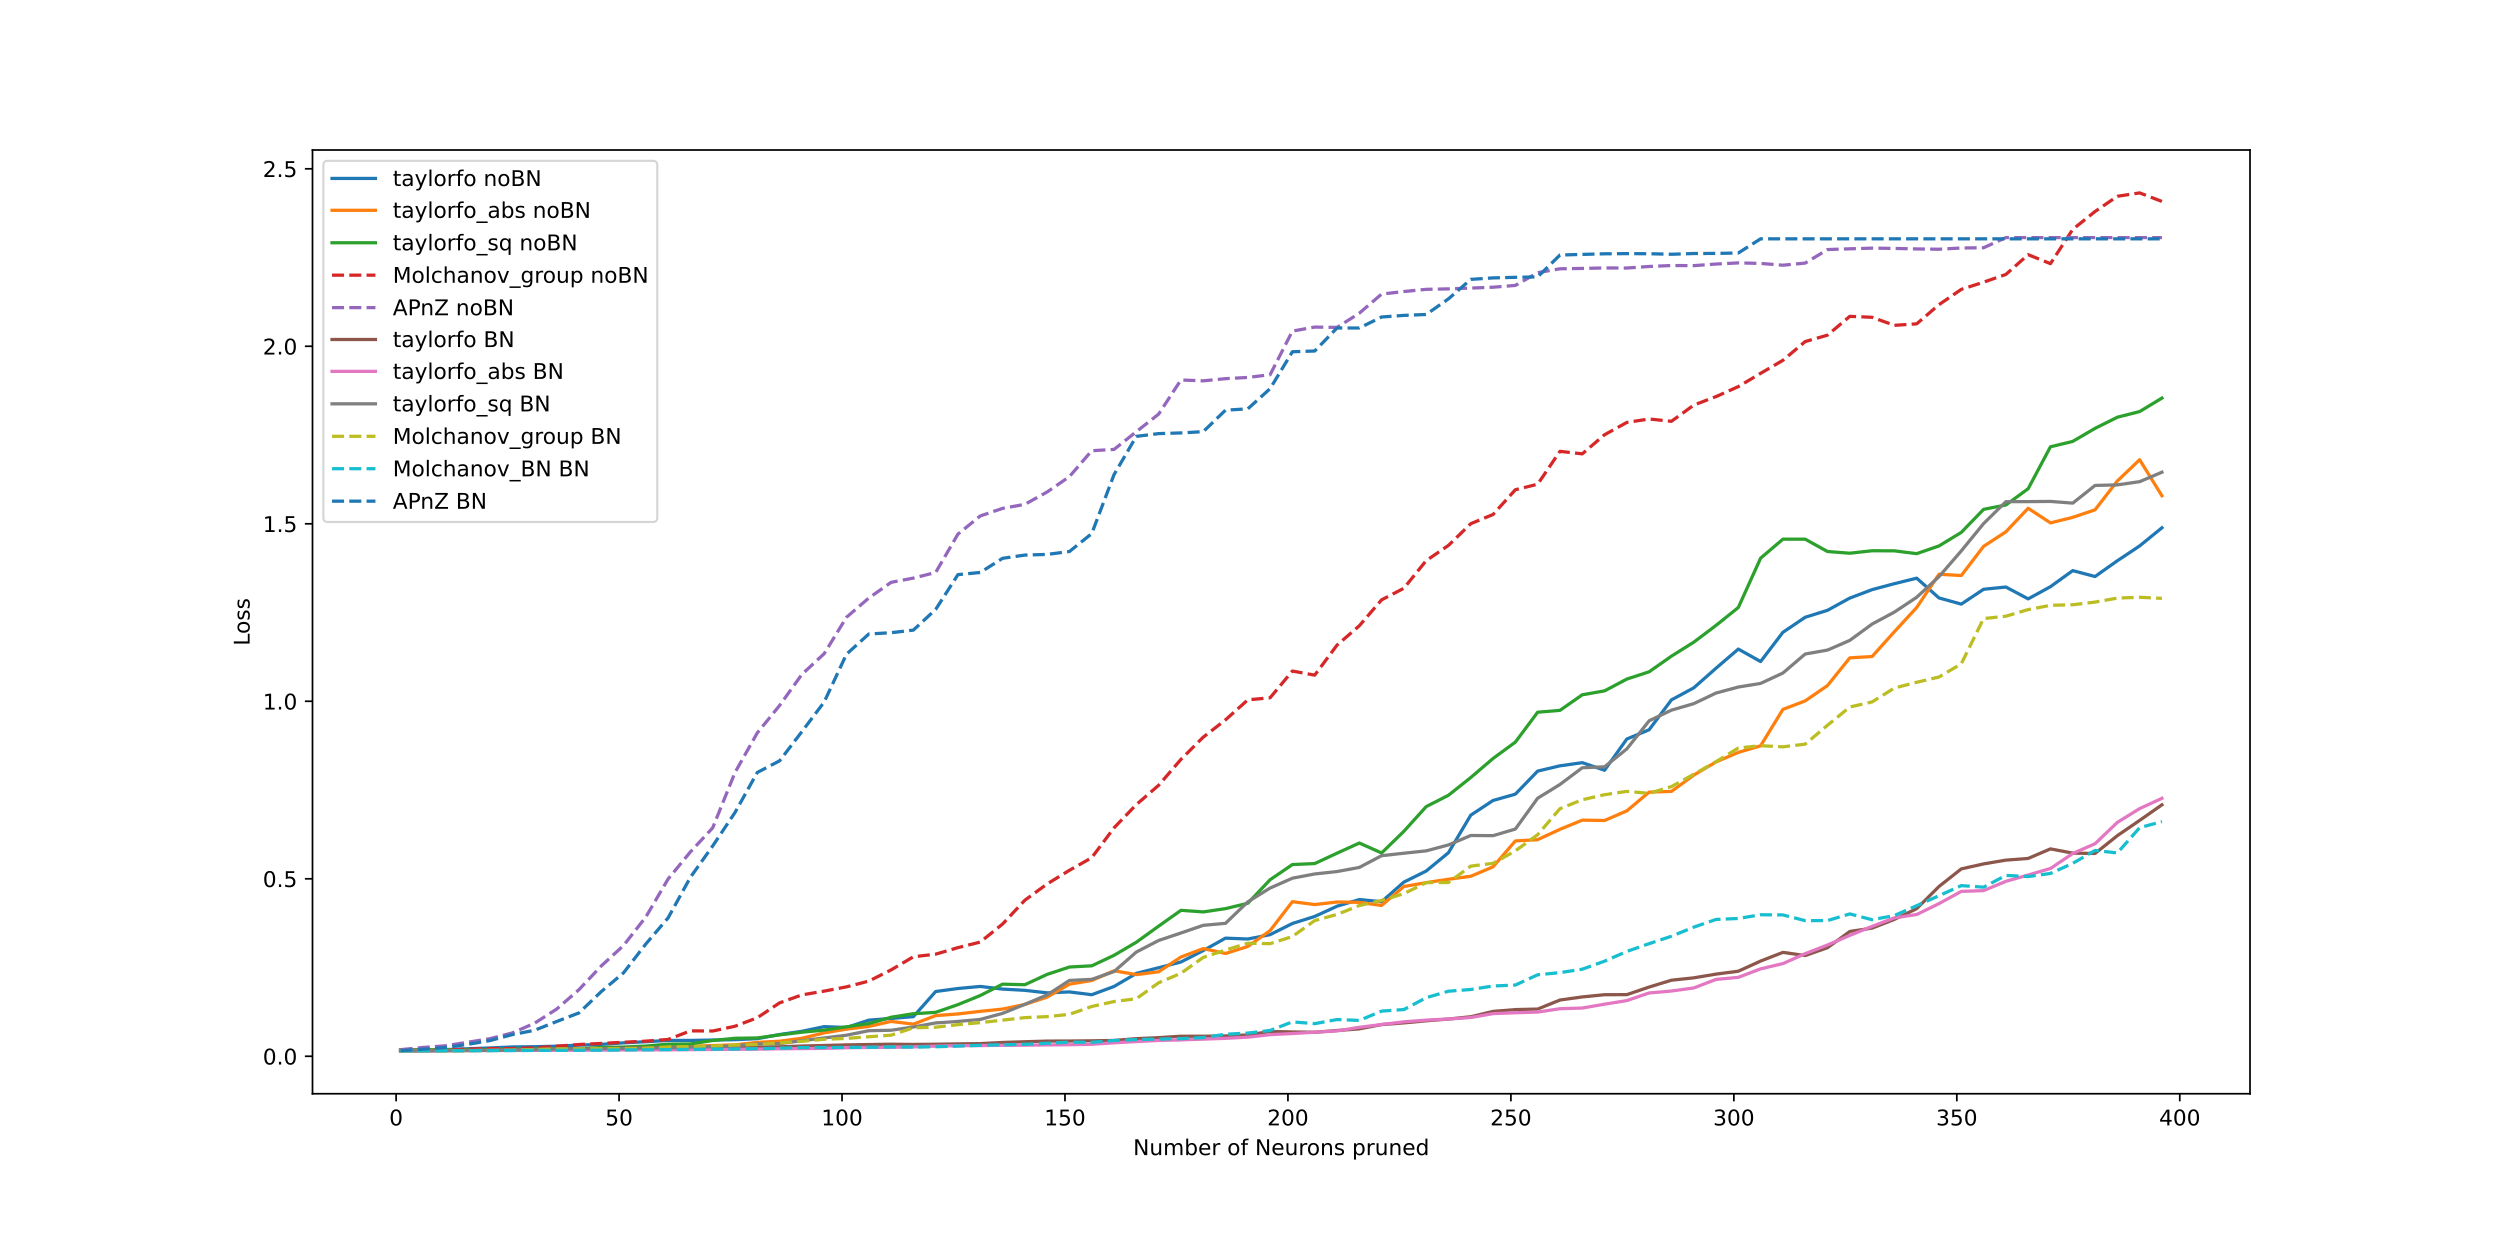 <?xml version="1.0" encoding="utf-8" standalone="no"?>
<!DOCTYPE svg PUBLIC "-//W3C//DTD SVG 1.1//EN"
  "http://www.w3.org/Graphics/SVG/1.1/DTD/svg11.dtd">
<!-- Created with matplotlib (https://matplotlib.org/) -->
<svg height="576pt" version="1.1" viewBox="0 0 1152 576" width="1152pt" xmlns="http://www.w3.org/2000/svg" xmlns:xlink="http://www.w3.org/1999/xlink">
 <defs>
  <style type="text/css">
*{stroke-linecap:butt;stroke-linejoin:round;}
  </style>
 </defs>
 <g id="figure_1">
  <g id="patch_1">
   <path d="M 0 576 
L 1152 576 
L 1152 0 
L 0 0 
z
" style="fill:#ffffff;"/>
  </g>
  <g id="axes_1">
   <g id="patch_2">
    <path d="M 144 504 
L 1036.8 504 
L 1036.8 69.12 
L 144 69.12 
z
" style="fill:#ffffff;"/>
   </g>
   <g id="matplotlib.axis_1">
    <g id="xtick_1">
     <g id="line2d_1">
      <defs>
       <path d="M 0 0 
L 0 3.5 
" id="maf8672099a" style="stroke:#000000;stroke-width:0.8;"/>
      </defs>
      <g>
       <use style="stroke:#000000;stroke-width:0.8;" x="182.527" xlink:href="#maf8672099a" y="504"/>
      </g>
     </g>
     <g id="text_1">
      <!-- 0 -->
      <defs>
       <path d="M 31.781 66.406 
Q 24.172 66.406 20.328 58.906 
Q 16.5 51.422 16.5 36.375 
Q 16.5 21.391 20.328 13.891 
Q 24.172 6.391 31.781 6.391 
Q 39.453 6.391 43.281 13.891 
Q 47.125 21.391 47.125 36.375 
Q 47.125 51.422 43.281 58.906 
Q 39.453 66.406 31.781 66.406 
z
M 31.781 74.219 
Q 44.047 74.219 50.516 64.516 
Q 56.984 54.828 56.984 36.375 
Q 56.984 17.969 50.516 8.266 
Q 44.047 -1.422 31.781 -1.422 
Q 19.531 -1.422 13.062 8.266 
Q 6.594 17.969 6.594 36.375 
Q 6.594 54.828 13.062 64.516 
Q 19.531 74.219 31.781 74.219 
z
" id="DejaVuSans-48"/>
      </defs>
      <g transform="translate(179.346 518.598)scale(0.1 -0.1)">
       <use xlink:href="#DejaVuSans-48"/>
      </g>
     </g>
    </g>
    <g id="xtick_2">
     <g id="line2d_2">
      <g>
       <use style="stroke:#000000;stroke-width:0.8;" x="285.266" xlink:href="#maf8672099a" y="504"/>
      </g>
     </g>
     <g id="text_2">
      <!-- 50 -->
      <defs>
       <path d="M 10.797 72.906 
L 49.516 72.906 
L 49.516 64.594 
L 19.828 64.594 
L 19.828 46.734 
Q 21.969 47.469 24.109 47.828 
Q 26.266 48.188 28.422 48.188 
Q 40.625 48.188 47.75 41.5 
Q 54.891 34.812 54.891 23.391 
Q 54.891 11.625 47.562 5.094 
Q 40.234 -1.422 26.906 -1.422 
Q 22.312 -1.422 17.547 -0.641 
Q 12.797 0.141 7.719 1.703 
L 7.719 11.625 
Q 12.109 9.234 16.797 8.062 
Q 21.484 6.891 26.703 6.891 
Q 35.156 6.891 40.078 11.328 
Q 45.016 15.766 45.016 23.391 
Q 45.016 31 40.078 35.438 
Q 35.156 39.891 26.703 39.891 
Q 22.75 39.891 18.812 39.016 
Q 14.891 38.141 10.797 36.281 
z
" id="DejaVuSans-53"/>
      </defs>
      <g transform="translate(278.903 518.598)scale(0.1 -0.1)">
       <use xlink:href="#DejaVuSans-53"/>
       <use x="63.623" xlink:href="#DejaVuSans-48"/>
      </g>
     </g>
    </g>
    <g id="xtick_3">
     <g id="line2d_3">
      <g>
       <use style="stroke:#000000;stroke-width:0.8;" x="388.005" xlink:href="#maf8672099a" y="504"/>
      </g>
     </g>
     <g id="text_3">
      <!-- 100 -->
      <defs>
       <path d="M 12.406 8.297 
L 28.516 8.297 
L 28.516 63.922 
L 10.984 60.406 
L 10.984 69.391 
L 28.422 72.906 
L 38.281 72.906 
L 38.281 8.297 
L 54.391 8.297 
L 54.391 0 
L 12.406 0 
z
" id="DejaVuSans-49"/>
      </defs>
      <g transform="translate(378.461 518.598)scale(0.1 -0.1)">
       <use xlink:href="#DejaVuSans-49"/>
       <use x="63.623" xlink:href="#DejaVuSans-48"/>
       <use x="127.246" xlink:href="#DejaVuSans-48"/>
      </g>
     </g>
    </g>
    <g id="xtick_4">
     <g id="line2d_4">
      <g>
       <use style="stroke:#000000;stroke-width:0.8;" x="490.743" xlink:href="#maf8672099a" y="504"/>
      </g>
     </g>
     <g id="text_4">
      <!-- 150 -->
      <g transform="translate(481.2 518.598)scale(0.1 -0.1)">
       <use xlink:href="#DejaVuSans-49"/>
       <use x="63.623" xlink:href="#DejaVuSans-53"/>
       <use x="127.246" xlink:href="#DejaVuSans-48"/>
      </g>
     </g>
    </g>
    <g id="xtick_5">
     <g id="line2d_5">
      <g>
       <use style="stroke:#000000;stroke-width:0.8;" x="593.482" xlink:href="#maf8672099a" y="504"/>
      </g>
     </g>
     <g id="text_5">
      <!-- 200 -->
      <defs>
       <path d="M 19.188 8.297 
L 53.609 8.297 
L 53.609 0 
L 7.328 0 
L 7.328 8.297 
Q 12.938 14.109 22.625 23.891 
Q 32.328 33.688 34.812 36.531 
Q 39.547 41.844 41.422 45.531 
Q 43.312 49.219 43.312 52.781 
Q 43.312 58.594 39.234 62.25 
Q 35.156 65.922 28.609 65.922 
Q 23.969 65.922 18.812 64.312 
Q 13.672 62.703 7.812 59.422 
L 7.812 69.391 
Q 13.766 71.781 18.938 73 
Q 24.125 74.219 28.422 74.219 
Q 39.75 74.219 46.484 68.547 
Q 53.219 62.891 53.219 53.422 
Q 53.219 48.922 51.531 44.891 
Q 49.859 40.875 45.406 35.406 
Q 44.188 33.984 37.641 27.219 
Q 31.109 20.453 19.188 8.297 
z
" id="DejaVuSans-50"/>
      </defs>
      <g transform="translate(583.938 518.598)scale(0.1 -0.1)">
       <use xlink:href="#DejaVuSans-50"/>
       <use x="63.623" xlink:href="#DejaVuSans-48"/>
       <use x="127.246" xlink:href="#DejaVuSans-48"/>
      </g>
     </g>
    </g>
    <g id="xtick_6">
     <g id="line2d_6">
      <g>
       <use style="stroke:#000000;stroke-width:0.8;" x="696.221" xlink:href="#maf8672099a" y="504"/>
      </g>
     </g>
     <g id="text_6">
      <!-- 250 -->
      <g transform="translate(686.677 518.598)scale(0.1 -0.1)">
       <use xlink:href="#DejaVuSans-50"/>
       <use x="63.623" xlink:href="#DejaVuSans-53"/>
       <use x="127.246" xlink:href="#DejaVuSans-48"/>
      </g>
     </g>
    </g>
    <g id="xtick_7">
     <g id="line2d_7">
      <g>
       <use style="stroke:#000000;stroke-width:0.8;" x="798.96" xlink:href="#maf8672099a" y="504"/>
      </g>
     </g>
     <g id="text_7">
      <!-- 300 -->
      <defs>
       <path d="M 40.578 39.312 
Q 47.656 37.797 51.625 33 
Q 55.609 28.219 55.609 21.188 
Q 55.609 10.406 48.188 4.484 
Q 40.766 -1.422 27.094 -1.422 
Q 22.516 -1.422 17.656 -0.516 
Q 12.797 0.391 7.625 2.203 
L 7.625 11.719 
Q 11.719 9.328 16.594 8.109 
Q 21.484 6.891 26.812 6.891 
Q 36.078 6.891 40.938 10.547 
Q 45.797 14.203 45.797 21.188 
Q 45.797 27.641 41.281 31.266 
Q 36.766 34.906 28.719 34.906 
L 20.219 34.906 
L 20.219 43.016 
L 29.109 43.016 
Q 36.375 43.016 40.234 45.922 
Q 44.094 48.828 44.094 54.297 
Q 44.094 59.906 40.109 62.906 
Q 36.141 65.922 28.719 65.922 
Q 24.656 65.922 20.016 65.031 
Q 15.375 64.156 9.812 62.312 
L 9.812 71.094 
Q 15.438 72.656 20.344 73.438 
Q 25.25 74.219 29.594 74.219 
Q 40.828 74.219 47.359 69.109 
Q 53.906 64.016 53.906 55.328 
Q 53.906 49.266 50.438 45.094 
Q 46.969 40.922 40.578 39.312 
z
" id="DejaVuSans-51"/>
      </defs>
      <g transform="translate(789.416 518.598)scale(0.1 -0.1)">
       <use xlink:href="#DejaVuSans-51"/>
       <use x="63.623" xlink:href="#DejaVuSans-48"/>
       <use x="127.246" xlink:href="#DejaVuSans-48"/>
      </g>
     </g>
    </g>
    <g id="xtick_8">
     <g id="line2d_8">
      <g>
       <use style="stroke:#000000;stroke-width:0.8;" x="901.699" xlink:href="#maf8672099a" y="504"/>
      </g>
     </g>
     <g id="text_8">
      <!-- 350 -->
      <g transform="translate(892.155 518.598)scale(0.1 -0.1)">
       <use xlink:href="#DejaVuSans-51"/>
       <use x="63.623" xlink:href="#DejaVuSans-53"/>
       <use x="127.246" xlink:href="#DejaVuSans-48"/>
      </g>
     </g>
    </g>
    <g id="xtick_9">
     <g id="line2d_9">
      <g>
       <use style="stroke:#000000;stroke-width:0.8;" x="1004.437" xlink:href="#maf8672099a" y="504"/>
      </g>
     </g>
     <g id="text_9">
      <!-- 400 -->
      <defs>
       <path d="M 37.797 64.312 
L 12.891 25.391 
L 37.797 25.391 
z
M 35.203 72.906 
L 47.609 72.906 
L 47.609 25.391 
L 58.016 25.391 
L 58.016 17.188 
L 47.609 17.188 
L 47.609 0 
L 37.797 0 
L 37.797 17.188 
L 4.891 17.188 
L 4.891 26.703 
z
" id="DejaVuSans-52"/>
      </defs>
      <g transform="translate(994.894 518.598)scale(0.1 -0.1)">
       <use xlink:href="#DejaVuSans-52"/>
       <use x="63.623" xlink:href="#DejaVuSans-48"/>
       <use x="127.246" xlink:href="#DejaVuSans-48"/>
      </g>
     </g>
    </g>
    <g id="text_10">
     <!-- Number of Neurons pruned -->
     <defs>
      <path d="M 9.812 72.906 
L 23.094 72.906 
L 55.422 11.922 
L 55.422 72.906 
L 64.984 72.906 
L 64.984 0 
L 51.703 0 
L 19.391 60.984 
L 19.391 0 
L 9.812 0 
z
" id="DejaVuSans-78"/>
      <path d="M 8.5 21.578 
L 8.5 54.688 
L 17.484 54.688 
L 17.484 21.922 
Q 17.484 14.156 20.5 10.266 
Q 23.531 6.391 29.594 6.391 
Q 36.859 6.391 41.078 11.031 
Q 45.312 15.672 45.312 23.688 
L 45.312 54.688 
L 54.297 54.688 
L 54.297 0 
L 45.312 0 
L 45.312 8.406 
Q 42.047 3.422 37.719 1 
Q 33.406 -1.422 27.688 -1.422 
Q 18.266 -1.422 13.375 4.438 
Q 8.5 10.297 8.5 21.578 
z
M 31.109 56 
z
" id="DejaVuSans-117"/>
      <path d="M 52 44.188 
Q 55.375 50.25 60.062 53.125 
Q 64.75 56 71.094 56 
Q 79.641 56 84.281 50.016 
Q 88.922 44.047 88.922 33.016 
L 88.922 0 
L 79.891 0 
L 79.891 32.719 
Q 79.891 40.578 77.094 44.375 
Q 74.312 48.188 68.609 48.188 
Q 61.625 48.188 57.562 43.547 
Q 53.516 38.922 53.516 30.906 
L 53.516 0 
L 44.484 0 
L 44.484 32.719 
Q 44.484 40.625 41.703 44.406 
Q 38.922 48.188 33.109 48.188 
Q 26.219 48.188 22.156 43.531 
Q 18.109 38.875 18.109 30.906 
L 18.109 0 
L 9.078 0 
L 9.078 54.688 
L 18.109 54.688 
L 18.109 46.188 
Q 21.188 51.219 25.484 53.609 
Q 29.781 56 35.688 56 
Q 41.656 56 45.828 52.969 
Q 50 49.953 52 44.188 
z
" id="DejaVuSans-109"/>
      <path d="M 48.688 27.297 
Q 48.688 37.203 44.609 42.844 
Q 40.531 48.484 33.406 48.484 
Q 26.266 48.484 22.188 42.844 
Q 18.109 37.203 18.109 27.297 
Q 18.109 17.391 22.188 11.75 
Q 26.266 6.109 33.406 6.109 
Q 40.531 6.109 44.609 11.75 
Q 48.688 17.391 48.688 27.297 
z
M 18.109 46.391 
Q 20.953 51.266 25.266 53.625 
Q 29.594 56 35.594 56 
Q 45.562 56 51.781 48.094 
Q 58.016 40.188 58.016 27.297 
Q 58.016 14.406 51.781 6.484 
Q 45.562 -1.422 35.594 -1.422 
Q 29.594 -1.422 25.266 0.953 
Q 20.953 3.328 18.109 8.203 
L 18.109 0 
L 9.078 0 
L 9.078 75.984 
L 18.109 75.984 
z
" id="DejaVuSans-98"/>
      <path d="M 56.203 29.594 
L 56.203 25.203 
L 14.891 25.203 
Q 15.484 15.922 20.484 11.062 
Q 25.484 6.203 34.422 6.203 
Q 39.594 6.203 44.453 7.469 
Q 49.312 8.734 54.109 11.281 
L 54.109 2.781 
Q 49.266 0.734 44.188 -0.344 
Q 39.109 -1.422 33.891 -1.422 
Q 20.797 -1.422 13.156 6.188 
Q 5.516 13.812 5.516 26.812 
Q 5.516 40.234 12.766 48.109 
Q 20.016 56 32.328 56 
Q 43.359 56 49.781 48.891 
Q 56.203 41.797 56.203 29.594 
z
M 47.219 32.234 
Q 47.125 39.594 43.094 43.984 
Q 39.062 48.391 32.422 48.391 
Q 24.906 48.391 20.391 44.141 
Q 15.875 39.891 15.188 32.172 
z
" id="DejaVuSans-101"/>
      <path d="M 41.109 46.297 
Q 39.594 47.172 37.812 47.578 
Q 36.031 48 33.891 48 
Q 26.266 48 22.188 43.047 
Q 18.109 38.094 18.109 28.812 
L 18.109 0 
L 9.078 0 
L 9.078 54.688 
L 18.109 54.688 
L 18.109 46.188 
Q 20.953 51.172 25.484 53.578 
Q 30.031 56 36.531 56 
Q 37.453 56 38.578 55.875 
Q 39.703 55.766 41.062 55.516 
z
" id="DejaVuSans-114"/>
      <path id="DejaVuSans-32"/>
      <path d="M 30.609 48.391 
Q 23.391 48.391 19.188 42.75 
Q 14.984 37.109 14.984 27.297 
Q 14.984 17.484 19.156 11.844 
Q 23.344 6.203 30.609 6.203 
Q 37.797 6.203 41.984 11.859 
Q 46.188 17.531 46.188 27.297 
Q 46.188 37.016 41.984 42.703 
Q 37.797 48.391 30.609 48.391 
z
M 30.609 56 
Q 42.328 56 49.016 48.375 
Q 55.719 40.766 55.719 27.297 
Q 55.719 13.875 49.016 6.219 
Q 42.328 -1.422 30.609 -1.422 
Q 18.844 -1.422 12.172 6.219 
Q 5.516 13.875 5.516 27.297 
Q 5.516 40.766 12.172 48.375 
Q 18.844 56 30.609 56 
z
" id="DejaVuSans-111"/>
      <path d="M 37.109 75.984 
L 37.109 68.5 
L 28.516 68.5 
Q 23.688 68.5 21.797 66.547 
Q 19.922 64.594 19.922 59.516 
L 19.922 54.688 
L 34.719 54.688 
L 34.719 47.703 
L 19.922 47.703 
L 19.922 0 
L 10.891 0 
L 10.891 47.703 
L 2.297 47.703 
L 2.297 54.688 
L 10.891 54.688 
L 10.891 58.5 
Q 10.891 67.625 15.141 71.797 
Q 19.391 75.984 28.609 75.984 
z
" id="DejaVuSans-102"/>
      <path d="M 54.891 33.016 
L 54.891 0 
L 45.906 0 
L 45.906 32.719 
Q 45.906 40.484 42.875 44.328 
Q 39.844 48.188 33.797 48.188 
Q 26.516 48.188 22.312 43.547 
Q 18.109 38.922 18.109 30.906 
L 18.109 0 
L 9.078 0 
L 9.078 54.688 
L 18.109 54.688 
L 18.109 46.188 
Q 21.344 51.125 25.703 53.562 
Q 30.078 56 35.797 56 
Q 45.219 56 50.047 50.172 
Q 54.891 44.344 54.891 33.016 
z
" id="DejaVuSans-110"/>
      <path d="M 44.281 53.078 
L 44.281 44.578 
Q 40.484 46.531 36.375 47.5 
Q 32.281 48.484 27.875 48.484 
Q 21.188 48.484 17.844 46.438 
Q 14.5 44.391 14.5 40.281 
Q 14.5 37.156 16.891 35.375 
Q 19.281 33.594 26.516 31.984 
L 29.594 31.297 
Q 39.156 29.25 43.188 25.516 
Q 47.219 21.781 47.219 15.094 
Q 47.219 7.469 41.188 3.016 
Q 35.156 -1.422 24.609 -1.422 
Q 20.219 -1.422 15.453 -0.562 
Q 10.688 0.297 5.422 2 
L 5.422 11.281 
Q 10.406 8.688 15.234 7.391 
Q 20.062 6.109 24.812 6.109 
Q 31.156 6.109 34.562 8.281 
Q 37.984 10.453 37.984 14.406 
Q 37.984 18.062 35.516 20.016 
Q 33.062 21.969 24.703 23.781 
L 21.578 24.516 
Q 13.234 26.266 9.516 29.906 
Q 5.812 33.547 5.812 39.891 
Q 5.812 47.609 11.281 51.797 
Q 16.75 56 26.812 56 
Q 31.781 56 36.172 55.266 
Q 40.578 54.547 44.281 53.078 
z
" id="DejaVuSans-115"/>
      <path d="M 18.109 8.203 
L 18.109 -20.797 
L 9.078 -20.797 
L 9.078 54.688 
L 18.109 54.688 
L 18.109 46.391 
Q 20.953 51.266 25.266 53.625 
Q 29.594 56 35.594 56 
Q 45.562 56 51.781 48.094 
Q 58.016 40.188 58.016 27.297 
Q 58.016 14.406 51.781 6.484 
Q 45.562 -1.422 35.594 -1.422 
Q 29.594 -1.422 25.266 0.953 
Q 20.953 3.328 18.109 8.203 
z
M 48.688 27.297 
Q 48.688 37.203 44.609 42.844 
Q 40.531 48.484 33.406 48.484 
Q 26.266 48.484 22.188 42.844 
Q 18.109 37.203 18.109 27.297 
Q 18.109 17.391 22.188 11.75 
Q 26.266 6.109 33.406 6.109 
Q 40.531 6.109 44.609 11.75 
Q 48.688 17.391 48.688 27.297 
z
" id="DejaVuSans-112"/>
      <path d="M 45.406 46.391 
L 45.406 75.984 
L 54.391 75.984 
L 54.391 0 
L 45.406 0 
L 45.406 8.203 
Q 42.578 3.328 38.25 0.953 
Q 33.938 -1.422 27.875 -1.422 
Q 17.969 -1.422 11.734 6.484 
Q 5.516 14.406 5.516 27.297 
Q 5.516 40.188 11.734 48.094 
Q 17.969 56 27.875 56 
Q 33.938 56 38.25 53.625 
Q 42.578 51.266 45.406 46.391 
z
M 14.797 27.297 
Q 14.797 17.391 18.875 11.75 
Q 22.953 6.109 30.078 6.109 
Q 37.203 6.109 41.297 11.75 
Q 45.406 17.391 45.406 27.297 
Q 45.406 37.203 41.297 42.844 
Q 37.203 48.484 30.078 48.484 
Q 22.953 48.484 18.875 42.844 
Q 14.797 37.203 14.797 27.297 
z
" id="DejaVuSans-100"/>
     </defs>
     <g transform="translate(522.148 532.277)scale(0.1 -0.1)">
      <use xlink:href="#DejaVuSans-78"/>
      <use x="74.805" xlink:href="#DejaVuSans-117"/>
      <use x="138.184" xlink:href="#DejaVuSans-109"/>
      <use x="235.596" xlink:href="#DejaVuSans-98"/>
      <use x="299.072" xlink:href="#DejaVuSans-101"/>
      <use x="360.596" xlink:href="#DejaVuSans-114"/>
      <use x="401.709" xlink:href="#DejaVuSans-32"/>
      <use x="433.496" xlink:href="#DejaVuSans-111"/>
      <use x="494.678" xlink:href="#DejaVuSans-102"/>
      <use x="529.883" xlink:href="#DejaVuSans-32"/>
      <use x="561.67" xlink:href="#DejaVuSans-78"/>
      <use x="636.475" xlink:href="#DejaVuSans-101"/>
      <use x="697.998" xlink:href="#DejaVuSans-117"/>
      <use x="761.377" xlink:href="#DejaVuSans-114"/>
      <use x="800.24" xlink:href="#DejaVuSans-111"/>
      <use x="861.422" xlink:href="#DejaVuSans-110"/>
      <use x="924.801" xlink:href="#DejaVuSans-115"/>
      <use x="976.9" xlink:href="#DejaVuSans-32"/>
      <use x="1008.688" xlink:href="#DejaVuSans-112"/>
      <use x="1072.164" xlink:href="#DejaVuSans-114"/>
      <use x="1113.277" xlink:href="#DejaVuSans-117"/>
      <use x="1176.656" xlink:href="#DejaVuSans-110"/>
      <use x="1240.035" xlink:href="#DejaVuSans-101"/>
      <use x="1301.559" xlink:href="#DejaVuSans-100"/>
     </g>
    </g>
   </g>
   <g id="matplotlib.axis_2">
    <g id="ytick_1">
     <g id="line2d_10">
      <defs>
       <path d="M 0 0 
L -3.5 0 
" id="m4ca04e02eb" style="stroke:#000000;stroke-width:0.8;"/>
      </defs>
      <g>
       <use style="stroke:#000000;stroke-width:0.8;" x="144" xlink:href="#m4ca04e02eb" y="486.734"/>
      </g>
     </g>
     <g id="text_11">
      <!-- 0.0 -->
      <defs>
       <path d="M 10.688 12.406 
L 21 12.406 
L 21 0 
L 10.688 0 
z
" id="DejaVuSans-46"/>
      </defs>
      <g transform="translate(121.097 490.533)scale(0.1 -0.1)">
       <use xlink:href="#DejaVuSans-48"/>
       <use x="63.623" xlink:href="#DejaVuSans-46"/>
       <use x="95.41" xlink:href="#DejaVuSans-48"/>
      </g>
     </g>
    </g>
    <g id="ytick_2">
     <g id="line2d_11">
      <g>
       <use style="stroke:#000000;stroke-width:0.8;" x="144" xlink:href="#m4ca04e02eb" y="404.941"/>
      </g>
     </g>
     <g id="text_12">
      <!-- 0.5 -->
      <g transform="translate(121.097 408.74)scale(0.1 -0.1)">
       <use xlink:href="#DejaVuSans-48"/>
       <use x="63.623" xlink:href="#DejaVuSans-46"/>
       <use x="95.41" xlink:href="#DejaVuSans-53"/>
      </g>
     </g>
    </g>
    <g id="ytick_3">
     <g id="line2d_12">
      <g>
       <use style="stroke:#000000;stroke-width:0.8;" x="144" xlink:href="#m4ca04e02eb" y="323.148"/>
      </g>
     </g>
     <g id="text_13">
      <!-- 1.0 -->
      <g transform="translate(121.097 326.947)scale(0.1 -0.1)">
       <use xlink:href="#DejaVuSans-49"/>
       <use x="63.623" xlink:href="#DejaVuSans-46"/>
       <use x="95.41" xlink:href="#DejaVuSans-48"/>
      </g>
     </g>
    </g>
    <g id="ytick_4">
     <g id="line2d_13">
      <g>
       <use style="stroke:#000000;stroke-width:0.8;" x="144" xlink:href="#m4ca04e02eb" y="241.355"/>
      </g>
     </g>
     <g id="text_14">
      <!-- 1.5 -->
      <g transform="translate(121.097 245.154)scale(0.1 -0.1)">
       <use xlink:href="#DejaVuSans-49"/>
       <use x="63.623" xlink:href="#DejaVuSans-46"/>
       <use x="95.41" xlink:href="#DejaVuSans-53"/>
      </g>
     </g>
    </g>
    <g id="ytick_5">
     <g id="line2d_14">
      <g>
       <use style="stroke:#000000;stroke-width:0.8;" x="144" xlink:href="#m4ca04e02eb" y="159.562"/>
      </g>
     </g>
     <g id="text_15">
      <!-- 2.0 -->
      <g transform="translate(121.097 163.361)scale(0.1 -0.1)">
       <use xlink:href="#DejaVuSans-50"/>
       <use x="63.623" xlink:href="#DejaVuSans-46"/>
       <use x="95.41" xlink:href="#DejaVuSans-48"/>
      </g>
     </g>
    </g>
    <g id="ytick_6">
     <g id="line2d_15">
      <g>
       <use style="stroke:#000000;stroke-width:0.8;" x="144" xlink:href="#m4ca04e02eb" y="77.769"/>
      </g>
     </g>
     <g id="text_16">
      <!-- 2.5 -->
      <g transform="translate(121.097 81.568)scale(0.1 -0.1)">
       <use xlink:href="#DejaVuSans-50"/>
       <use x="63.623" xlink:href="#DejaVuSans-46"/>
       <use x="95.41" xlink:href="#DejaVuSans-53"/>
      </g>
     </g>
    </g>
    <g id="text_17">
     <!-- Loss -->
     <defs>
      <path d="M 9.812 72.906 
L 19.672 72.906 
L 19.672 8.297 
L 55.172 8.297 
L 55.172 0 
L 9.812 0 
z
" id="DejaVuSans-76"/>
     </defs>
     <g transform="translate(115.017 297.527)rotate(-90)scale(0.1 -0.1)">
      <use xlink:href="#DejaVuSans-76"/>
      <use x="53.963" xlink:href="#DejaVuSans-111"/>
      <use x="115.145" xlink:href="#DejaVuSans-115"/>
      <use x="167.244" xlink:href="#DejaVuSans-115"/>
     </g>
    </g>
   </g>
   <g id="line2d_16">
    <path clip-path="url(#p127011556d)" d="M 184.582 483.814 
L 194.856 483.738 
L 205.13 483.662 
L 215.403 483.276 
L 225.677 482.9 
L 235.951 482.439 
L 246.225 482.316 
L 256.499 482.09 
L 266.773 481.593 
L 277.047 481.245 
L 287.321 480.546 
L 297.594 480.026 
L 307.868 479.422 
L 318.142 479.421 
L 328.416 479.258 
L 338.69 479.092 
L 348.964 478.626 
L 359.238 476.704 
L 369.512 475.226 
L 379.786 473.081 
L 390.059 473.464 
L 400.333 470.097 
L 410.607 469.285 
L 420.881 468.477 
L 431.155 456.888 
L 441.429 455.499 
L 451.703 454.553 
L 461.977 455.763 
L 472.25 456.345 
L 482.524 457.51 
L 492.798 457.083 
L 503.072 458.366 
L 513.346 454.568 
L 523.62 448.526 
L 533.894 445.922 
L 544.168 443.287 
L 554.441 438.012 
L 564.715 432.296 
L 574.989 432.699 
L 585.263 430.684 
L 595.537 425.536 
L 605.811 422.298 
L 616.085 417.589 
L 626.359 414.523 
L 636.632 415.509 
L 646.906 406.466 
L 657.18 401.372 
L 667.454 392.917 
L 677.728 375.623 
L 688.002 368.858 
L 698.276 365.941 
L 708.55 355.321 
L 718.823 352.884 
L 729.097 351.44 
L 739.371 354.924 
L 749.645 340.539 
L 759.919 336.263 
L 770.193 322.506 
L 780.467 316.965 
L 790.741 307.914 
L 801.014 299.092 
L 811.288 304.843 
L 821.562 291.367 
L 831.836 284.428 
L 842.11 281.229 
L 852.384 275.596 
L 862.658 271.702 
L 872.932 268.959 
L 883.206 266.419 
L 893.479 275.529 
L 903.753 278.381 
L 914.027 271.545 
L 924.301 270.5 
L 934.575 275.966 
L 944.849 270.341 
L 955.123 262.94 
L 965.397 265.658 
L 975.67 258.391 
L 985.944 251.553 
L 996.218 243.197 
" style="fill:none;stroke:#1f77b4;stroke-linecap:square;stroke-width:1.5;"/>
   </g>
   <g id="line2d_17">
    <path clip-path="url(#p127011556d)" d="M 184.582 483.847 
L 194.856 483.851 
L 205.13 483.817 
L 215.403 483.76 
L 225.677 483.689 
L 235.951 483.588 
L 246.225 483.516 
L 256.499 483.479 
L 266.773 483.36 
L 277.047 483.138 
L 287.321 482.791 
L 297.594 482.571 
L 307.868 482.512 
L 318.142 482.123 
L 328.416 481.785 
L 338.69 481.469 
L 348.964 480.339 
L 359.238 479.792 
L 369.512 478.429 
L 379.786 475.938 
L 390.059 474.235 
L 400.333 472.969 
L 410.607 470.675 
L 420.881 471.931 
L 431.155 467.984 
L 441.429 467.227 
L 451.703 466.025 
L 461.977 464.978 
L 472.25 462.84 
L 482.524 459.465 
L 492.798 453.51 
L 503.072 451.818 
L 513.346 447.323 
L 523.62 449.105 
L 533.894 447.806 
L 544.168 440.994 
L 554.441 437.109 
L 564.715 439.368 
L 574.989 436.135 
L 585.263 428.82 
L 595.537 415.489 
L 605.811 416.82 
L 616.085 415.639 
L 626.359 415.8 
L 636.632 417.237 
L 646.906 408.506 
L 657.18 406.697 
L 667.454 405.162 
L 677.728 403.783 
L 688.002 399.437 
L 698.276 387.506 
L 708.55 386.917 
L 718.823 382.15 
L 729.097 377.932 
L 739.371 378.082 
L 749.645 373.636 
L 759.919 365.003 
L 770.193 364.693 
L 780.467 357.185 
L 790.741 351.1 
L 801.014 346.704 
L 811.288 343.668 
L 821.562 326.893 
L 831.836 322.958 
L 842.11 315.893 
L 852.384 303.139 
L 862.658 302.533 
L 872.932 291.095 
L 883.206 279.932 
L 893.479 264.62 
L 903.753 265.209 
L 914.027 251.761 
L 924.301 245.058 
L 934.575 234.212 
L 944.849 240.947 
L 955.123 238.389 
L 965.397 234.926 
L 975.67 221.632 
L 985.944 211.849 
L 996.218 228.452 
" style="fill:none;stroke:#ff7f0e;stroke-linecap:square;stroke-width:1.5;"/>
   </g>
   <g id="line2d_18">
    <path clip-path="url(#p127011556d)" d="M 184.582 483.876 
L 194.856 483.865 
L 205.13 483.766 
L 215.403 483.728 
L 225.677 483.638 
L 235.951 483.451 
L 246.225 483.426 
L 256.499 483.287 
L 266.773 483.219 
L 277.047 482.676 
L 287.321 482.495 
L 297.594 482.016 
L 307.868 481.147 
L 318.142 481.066 
L 328.416 479.447 
L 338.69 478.44 
L 348.964 478.283 
L 359.238 476.864 
L 369.512 475.645 
L 379.786 474.661 
L 390.059 473.158 
L 400.333 471.67 
L 410.607 468.746 
L 420.881 467.124 
L 431.155 466.47 
L 441.429 462.922 
L 451.703 458.732 
L 461.977 453.505 
L 472.25 453.753 
L 482.524 448.989 
L 492.798 445.603 
L 503.072 445.048 
L 513.346 440.206 
L 523.62 434.169 
L 533.894 426.764 
L 544.168 419.488 
L 554.441 420.208 
L 564.715 418.686 
L 574.989 416.223 
L 585.263 405.372 
L 595.537 398.386 
L 605.811 397.931 
L 616.085 393.153 
L 626.359 388.468 
L 636.632 393.048 
L 646.906 383.059 
L 657.18 371.693 
L 667.454 366.447 
L 677.728 358.274 
L 688.002 349.502 
L 698.276 341.966 
L 708.55 328.191 
L 718.823 327.336 
L 729.097 320.161 
L 739.371 318.349 
L 749.645 312.916 
L 759.919 309.563 
L 770.193 302.358 
L 780.467 295.925 
L 790.741 288.184 
L 801.014 279.933 
L 811.288 257.208 
L 821.562 248.45 
L 831.836 248.459 
L 842.11 254.137 
L 852.384 254.922 
L 862.658 253.789 
L 872.932 253.831 
L 883.206 255.127 
L 893.479 251.576 
L 903.753 245.329 
L 914.027 234.709 
L 924.301 232.701 
L 934.575 225.193 
L 944.849 205.881 
L 955.123 203.396 
L 965.397 197.387 
L 975.67 192.254 
L 985.944 189.644 
L 996.218 183.433 
" style="fill:none;stroke:#2ca02c;stroke-linecap:square;stroke-width:1.5;"/>
   </g>
   <g id="line2d_19">
    <path clip-path="url(#p127011556d)" d="M 184.582 483.844 
L 194.856 483.833 
L 205.13 483.759 
L 215.403 483.424 
L 225.677 483.188 
L 235.951 483.199 
L 246.225 482.864 
L 256.499 482.089 
L 266.773 481.304 
L 277.047 480.81 
L 287.321 480.265 
L 297.594 479.759 
L 307.868 478.971 
L 318.142 475.016 
L 328.416 475.088 
L 338.69 472.882 
L 348.964 468.974 
L 359.238 462.108 
L 369.512 458.449 
L 379.786 456.706 
L 390.059 454.752 
L 400.333 452.097 
L 410.607 446.941 
L 420.881 440.875 
L 431.155 439.676 
L 441.429 436.658 
L 451.703 434.099 
L 461.977 425.801 
L 472.25 414.827 
L 482.524 407.31 
L 492.798 401.03 
L 503.072 395.211 
L 513.346 381.473 
L 523.62 370.743 
L 533.894 361.869 
L 544.168 349.921 
L 554.441 339.683 
L 564.715 331.705 
L 574.989 322.485 
L 585.263 321.53 
L 595.537 309.215 
L 605.811 311.107 
L 616.085 297.283 
L 626.359 288.369 
L 636.632 276.408 
L 646.906 271.065 
L 657.18 258.334 
L 667.454 251.322 
L 677.728 241.316 
L 688.002 237.077 
L 698.276 225.667 
L 708.55 223.126 
L 718.823 207.977 
L 729.097 209.139 
L 739.371 200.328 
L 749.645 194.653 
L 759.919 193.07 
L 770.193 194.14 
L 780.467 186.672 
L 790.741 182.753 
L 801.014 178.146 
L 811.288 172.029 
L 821.562 166.03 
L 831.836 157.387 
L 842.11 154.432 
L 852.384 145.773 
L 862.658 146.209 
L 872.932 149.914 
L 883.206 149.229 
L 893.479 140.38 
L 903.753 133.347 
L 914.027 130.02 
L 924.301 126.463 
L 934.575 117.351 
L 944.849 121.488 
L 955.123 105.686 
L 965.397 97.451 
L 975.67 90.446 
L 985.944 88.887 
L 996.218 92.821 
" style="fill:none;stroke:#d62728;stroke-dasharray:5.55,2.4;stroke-dashoffset:0;stroke-width:1.5;"/>
   </g>
   <g id="line2d_20">
    <path clip-path="url(#p127011556d)" d="M 184.582 483.674 
L 194.856 482.673 
L 205.13 481.908 
L 215.403 480.267 
L 225.677 478.639 
L 235.951 476.004 
L 246.225 471.559 
L 256.499 464.987 
L 266.773 456.045 
L 277.047 445.123 
L 287.321 435.682 
L 297.594 422.545 
L 307.868 405.024 
L 318.142 392.545 
L 328.416 381.458 
L 338.69 355.946 
L 348.964 337.706 
L 359.238 325.082 
L 369.512 310.748 
L 379.786 301.204 
L 390.059 284.437 
L 400.333 275.573 
L 410.607 268.348 
L 420.881 266.381 
L 431.155 263.796 
L 441.429 246.104 
L 451.703 237.757 
L 461.977 234.259 
L 472.25 232.396 
L 482.524 226.697 
L 492.798 219.617 
L 503.072 207.693 
L 513.346 207.096 
L 523.62 198.916 
L 533.894 190.823 
L 544.168 175.091 
L 554.441 175.49 
L 564.715 174.492 
L 574.989 173.923 
L 585.263 172.667 
L 595.537 152.563 
L 605.811 150.718 
L 616.085 150.868 
L 626.359 144.328 
L 636.632 135.513 
L 646.906 134.33 
L 657.18 133.325 
L 667.454 133.116 
L 677.728 132.748 
L 688.002 132.346 
L 698.276 131.517 
L 708.55 125.647 
L 718.823 123.852 
L 729.097 123.692 
L 739.371 123.469 
L 749.645 123.514 
L 759.919 122.788 
L 770.193 122.352 
L 780.467 122.41 
L 790.741 121.673 
L 801.014 121.146 
L 811.288 121.383 
L 821.562 122.204 
L 831.836 121.23 
L 842.11 114.997 
L 852.384 114.65 
L 862.658 114.339 
L 872.932 114.469 
L 883.206 114.709 
L 893.479 114.847 
L 903.753 114.273 
L 914.027 114.163 
L 924.301 109.485 
L 934.575 109.485 
L 944.849 109.485 
L 955.123 109.485 
L 965.397 109.485 
L 975.67 109.485 
L 985.944 109.485 
L 996.218 109.485 
" style="fill:none;stroke:#9467bd;stroke-dasharray:5.55,2.4;stroke-dashoffset:0;stroke-width:1.5;"/>
   </g>
   <g id="line2d_21">
    <path clip-path="url(#p127011556d)" d="M 184.582 484.228 
L 194.856 484.184 
L 205.13 484.111 
L 215.403 484.043 
L 225.677 483.945 
L 235.951 483.844 
L 246.225 483.659 
L 256.499 483.547 
L 266.773 483.248 
L 277.047 483.235 
L 287.321 483.05 
L 297.594 482.988 
L 307.868 482.821 
L 318.142 482.782 
L 328.416 482.653 
L 338.69 482.521 
L 348.964 482.485 
L 359.238 482.375 
L 369.512 482.014 
L 379.786 481.764 
L 390.059 481.486 
L 400.333 481.32 
L 410.607 481.178 
L 420.881 481.267 
L 431.155 481.18 
L 441.429 481.026 
L 451.703 480.893 
L 461.977 480.358 
L 472.25 480.03 
L 482.524 479.732 
L 492.798 479.698 
L 503.072 479.602 
L 513.346 479.441 
L 523.62 478.61 
L 533.894 478.141 
L 544.168 477.49 
L 554.441 477.495 
L 564.715 477.373 
L 574.989 476.893 
L 585.263 475.316 
L 595.537 475.519 
L 605.811 475.658 
L 616.085 474.864 
L 626.359 474.111 
L 636.632 472.122 
L 646.906 471.349 
L 657.18 470.379 
L 667.454 469.58 
L 677.728 468.506 
L 688.002 466.049 
L 698.276 465.214 
L 708.55 464.976 
L 718.823 460.817 
L 729.097 459.382 
L 739.371 458.361 
L 749.645 458.328 
L 759.919 454.823 
L 770.193 451.683 
L 780.467 450.592 
L 790.741 448.871 
L 801.014 447.533 
L 811.288 442.856 
L 821.562 438.856 
L 831.836 440.312 
L 842.11 436.697 
L 852.384 429.219 
L 862.658 427.67 
L 872.932 423.654 
L 883.206 418.715 
L 893.479 408.5 
L 903.753 400.384 
L 914.027 398.087 
L 924.301 396.35 
L 934.575 395.57 
L 944.849 391.164 
L 955.123 393.122 
L 965.397 393.275 
L 975.67 385.074 
L 985.944 378.031 
L 996.218 370.85 
" style="fill:none;stroke:#8c564b;stroke-linecap:square;stroke-width:1.5;"/>
   </g>
   <g id="line2d_22">
    <path clip-path="url(#p127011556d)" d="M 184.582 484.232 
L 194.856 484.206 
L 205.13 484.163 
L 215.403 484.134 
L 225.677 484.09 
L 235.951 484.057 
L 246.225 484.014 
L 256.499 483.967 
L 266.773 483.933 
L 277.047 483.867 
L 287.321 483.8 
L 297.594 483.776 
L 307.868 483.738 
L 318.142 483.682 
L 328.416 483.595 
L 338.69 483.504 
L 348.964 483.448 
L 359.238 483.281 
L 369.512 483.203 
L 379.786 483.089 
L 390.059 482.807 
L 400.333 482.678 
L 410.607 482.61 
L 420.881 482.424 
L 431.155 482.051 
L 441.429 481.857 
L 451.703 481.807 
L 461.977 481.67 
L 472.25 481.625 
L 482.524 481.499 
L 492.798 481.406 
L 503.072 481.208 
L 513.346 480.528 
L 523.62 479.953 
L 533.894 479.448 
L 544.168 479.192 
L 554.441 478.847 
L 564.715 478.471 
L 574.989 477.933 
L 585.263 476.781 
L 595.537 476.254 
L 605.811 475.646 
L 616.085 475.047 
L 626.359 473.382 
L 636.632 472.093 
L 646.906 470.857 
L 657.18 470.072 
L 667.454 469.561 
L 677.728 468.878 
L 688.002 467.072 
L 698.276 466.679 
L 708.55 466.37 
L 718.823 464.817 
L 729.097 464.502 
L 739.371 462.726 
L 749.645 461.063 
L 759.919 457.551 
L 770.193 456.665 
L 780.467 455.246 
L 790.741 451.313 
L 801.014 450.352 
L 811.288 446.446 
L 821.562 444.022 
L 831.836 439.443 
L 842.11 435.448 
L 852.384 431.022 
L 862.658 426.864 
L 872.932 422.949 
L 883.206 421.4 
L 893.479 416.38 
L 903.753 410.753 
L 914.027 410.396 
L 924.301 406.112 
L 934.575 403.197 
L 944.849 400.207 
L 955.123 393.278 
L 965.397 388.792 
L 975.67 378.957 
L 985.944 372.603 
L 996.218 367.868 
" style="fill:none;stroke:#e377c2;stroke-linecap:square;stroke-width:1.5;"/>
   </g>
   <g id="line2d_23">
    <path clip-path="url(#p127011556d)" d="M 184.582 484.23 
L 194.856 484.193 
L 205.13 484.101 
L 215.403 484.049 
L 225.677 484.005 
L 235.951 483.907 
L 246.225 483.694 
L 256.499 483.416 
L 266.773 483.38 
L 277.047 483.213 
L 287.321 483.168 
L 297.594 482.95 
L 307.868 482.889 
L 318.142 482.51 
L 328.416 482.273 
L 338.69 481.861 
L 348.964 481.054 
L 359.238 480.897 
L 369.512 479.549 
L 379.786 478.289 
L 390.059 477.021 
L 400.333 474.952 
L 410.607 474.74 
L 420.881 473.239 
L 431.155 471.373 
L 441.429 470.677 
L 451.703 469.742 
L 461.977 466.954 
L 472.25 462.788 
L 482.524 458.446 
L 492.798 451.778 
L 503.072 451.286 
L 513.346 447.698 
L 523.62 438.692 
L 533.894 433.37 
L 544.168 429.914 
L 554.441 426.391 
L 564.715 425.469 
L 574.989 415.571 
L 585.263 409.197 
L 595.537 404.669 
L 605.811 402.717 
L 616.085 401.609 
L 626.359 399.712 
L 636.632 394.293 
L 646.906 393.16 
L 657.18 392.079 
L 667.454 389.337 
L 677.728 384.99 
L 688.002 385.076 
L 698.276 382.025 
L 708.55 367.82 
L 718.823 361.481 
L 729.097 353.785 
L 739.371 353.346 
L 749.645 345.095 
L 759.919 332.152 
L 770.193 327.229 
L 780.467 324.251 
L 790.741 319.343 
L 801.014 316.586 
L 811.288 314.912 
L 821.562 310.135 
L 831.836 301.364 
L 842.11 299.555 
L 852.384 295.086 
L 862.658 287.566 
L 872.932 282.049 
L 883.206 275.223 
L 893.479 265.726 
L 903.753 253.859 
L 914.027 241.277 
L 924.301 231.171 
L 934.575 231.144 
L 944.849 231.061 
L 955.123 231.836 
L 965.397 223.689 
L 975.67 223.437 
L 985.944 221.947 
L 996.218 217.585 
" style="fill:none;stroke:#7f7f7f;stroke-linecap:square;stroke-width:1.5;"/>
   </g>
   <g id="line2d_24">
    <path clip-path="url(#p127011556d)" d="M 184.582 484.229 
L 194.856 484.2 
L 205.13 484.179 
L 215.403 484.156 
L 225.677 484.057 
L 235.951 483.958 
L 246.225 483.626 
L 256.499 483.354 
L 266.773 483.292 
L 277.047 483.262 
L 287.321 483.218 
L 297.594 483.002 
L 307.868 482.448 
L 318.142 482.272 
L 328.416 481.984 
L 338.69 481.553 
L 348.964 481.301 
L 359.238 480.529 
L 369.512 479.82 
L 379.786 478.895 
L 390.059 478.509 
L 400.333 477.724 
L 410.607 477.01 
L 420.881 473.617 
L 431.155 473.335 
L 441.429 472.161 
L 451.703 471.223 
L 461.977 470.087 
L 472.25 468.928 
L 482.524 468.465 
L 492.798 467.421 
L 503.072 463.785 
L 513.346 461.511 
L 523.62 460.203 
L 533.894 452.855 
L 544.168 448.479 
L 554.441 441.19 
L 564.715 437.772 
L 574.989 434.65 
L 585.263 434.848 
L 595.537 431.548 
L 605.811 424.191 
L 616.085 421.377 
L 626.359 417.277 
L 636.632 414.924 
L 646.906 411.794 
L 657.18 406.719 
L 667.454 406.645 
L 677.728 399.108 
L 688.002 397.821 
L 698.276 392.069 
L 708.55 384.635 
L 718.823 372.646 
L 729.097 368.517 
L 739.371 366.197 
L 749.645 364.662 
L 759.919 365.577 
L 770.193 362.459 
L 780.467 356.787 
L 790.741 350.984 
L 801.014 344.674 
L 811.288 343.618 
L 821.562 344.14 
L 831.836 342.902 
L 842.11 334.2 
L 852.384 325.778 
L 862.658 323.444 
L 872.932 317.037 
L 883.206 314.391 
L 893.479 311.971 
L 903.753 305.876 
L 914.027 285.034 
L 924.301 283.952 
L 934.575 280.9 
L 944.849 278.928 
L 955.123 278.667 
L 965.397 277.443 
L 975.67 275.594 
L 985.944 275.226 
L 996.218 275.721 
" style="fill:none;stroke:#bcbd22;stroke-dasharray:5.55,2.4;stroke-dashoffset:0;stroke-width:1.5;"/>
   </g>
   <g id="line2d_25">
    <path clip-path="url(#p127011556d)" d="M 184.582 484.233 
L 194.856 484.213 
L 205.13 484.191 
L 215.403 484.154 
L 225.677 484.124 
L 235.951 484.074 
L 246.225 484.025 
L 256.499 484.007 
L 266.773 483.941 
L 277.047 483.917 
L 287.321 483.816 
L 297.594 483.739 
L 307.868 483.66 
L 318.142 483.555 
L 328.416 483.456 
L 338.69 483.387 
L 348.964 483.237 
L 359.238 483.009 
L 369.512 482.737 
L 379.786 482.697 
L 390.059 482.65 
L 400.333 482.594 
L 410.607 482.427 
L 420.881 482.483 
L 431.155 482.347 
L 441.429 482.035 
L 451.703 481.672 
L 461.977 481.456 
L 472.25 481.216 
L 482.524 480.736 
L 492.798 480.242 
L 503.072 480.299 
L 513.346 479.47 
L 523.62 479.037 
L 533.894 478.805 
L 544.168 478.617 
L 554.441 478.116 
L 564.715 476.58 
L 574.989 476.04 
L 585.263 474.839 
L 595.537 470.874 
L 605.811 471.704 
L 616.085 469.797 
L 626.359 470.213 
L 636.632 465.917 
L 646.906 465.196 
L 657.18 459.733 
L 667.454 456.748 
L 677.728 455.957 
L 688.002 454.355 
L 698.276 453.912 
L 708.55 449.181 
L 718.823 448.184 
L 729.097 446.611 
L 739.371 442.911 
L 749.645 438.422 
L 759.919 434.833 
L 770.193 431.413 
L 780.467 427.242 
L 790.741 423.681 
L 801.014 423.233 
L 811.288 421.518 
L 821.562 421.602 
L 831.836 424.228 
L 842.11 424.198 
L 852.384 421.135 
L 862.658 423.798 
L 872.932 421.888 
L 883.206 417.339 
L 893.479 412.736 
L 903.753 408.099 
L 914.027 408.805 
L 924.301 403.379 
L 934.575 403.924 
L 944.849 402.468 
L 955.123 397.824 
L 965.397 391.885 
L 975.67 393.037 
L 985.944 381.399 
L 996.218 378.583 
" style="fill:none;stroke:#17becf;stroke-dasharray:5.55,2.4;stroke-dashoffset:0;stroke-width:1.5;"/>
   </g>
   <g id="line2d_26">
    <path clip-path="url(#p127011556d)" d="M 184.582 484.11 
L 194.856 483.474 
L 205.13 482.731 
L 215.403 481.247 
L 225.677 479.514 
L 235.951 476.778 
L 246.225 474.78 
L 256.499 470.722 
L 266.773 466.758 
L 277.047 456.931 
L 287.321 448.279 
L 297.594 434.987 
L 307.868 422.946 
L 318.142 404.242 
L 328.416 389.808 
L 338.69 374.389 
L 348.964 355.948 
L 359.238 350.589 
L 369.512 337.125 
L 379.786 323.48 
L 390.059 301.446 
L 400.333 292.155 
L 410.607 291.545 
L 420.881 290.354 
L 431.155 280.82 
L 441.429 264.783 
L 451.703 263.797 
L 461.977 257.272 
L 472.25 255.777 
L 482.524 255.474 
L 492.798 254.135 
L 503.072 245.887 
L 513.346 218.702 
L 523.62 201.081 
L 533.894 199.808 
L 544.168 199.489 
L 554.441 198.906 
L 564.715 189.003 
L 574.989 188.393 
L 585.263 179.085 
L 595.537 162.083 
L 605.811 161.742 
L 616.085 151.143 
L 626.359 151.14 
L 636.632 146.075 
L 646.906 145.33 
L 657.18 144.911 
L 667.454 137.705 
L 677.728 128.733 
L 688.002 128.056 
L 698.276 127.791 
L 708.55 127.59 
L 718.823 117.519 
L 729.097 117.229 
L 739.371 116.951 
L 749.645 116.871 
L 759.919 116.911 
L 770.193 117.164 
L 780.467 116.821 
L 790.741 116.78 
L 801.014 116.569 
L 811.288 110.043 
L 821.562 110.043 
L 831.836 110.043 
L 842.11 110.043 
L 852.384 110.043 
L 862.658 110.043 
L 872.932 110.043 
L 883.206 110.043 
L 893.479 110.043 
L 903.753 110.043 
L 914.027 110.043 
L 924.301 110.043 
L 934.575 110.043 
L 944.849 110.043 
L 955.123 110.043 
L 965.397 110.043 
L 975.67 110.043 
L 985.944 110.043 
L 996.218 110.043 
" style="fill:none;stroke:#1f77b4;stroke-dasharray:5.55,2.4;stroke-dashoffset:0;stroke-width:1.5;"/>
   </g>
   <g id="patch_3">
    <path d="M 144 504 
L 144 69.12 
" style="fill:none;stroke:#000000;stroke-linecap:square;stroke-linejoin:miter;stroke-width:0.8;"/>
   </g>
   <g id="patch_4">
    <path d="M 1036.8 504 
L 1036.8 69.12 
" style="fill:none;stroke:#000000;stroke-linecap:square;stroke-linejoin:miter;stroke-width:0.8;"/>
   </g>
   <g id="patch_5">
    <path d="M 144 504 
L 1036.8 504 
" style="fill:none;stroke:#000000;stroke-linecap:square;stroke-linejoin:miter;stroke-width:0.8;"/>
   </g>
   <g id="patch_6">
    <path d="M 144 69.12 
L 1036.8 69.12 
" style="fill:none;stroke:#000000;stroke-linecap:square;stroke-linejoin:miter;stroke-width:0.8;"/>
   </g>
   <g id="legend_1">
    <g id="patch_7">
     <path d="M 151 240.526 
L 300.88 240.526 
Q 302.88 240.526 302.88 238.526 
L 302.88 76.12 
Q 302.88 74.12 300.88 74.12 
L 151 74.12 
Q 149 74.12 149 76.12 
L 149 238.526 
Q 149 240.526 151 240.526 
z
" style="fill:#ffffff;opacity:0.8;stroke:#cccccc;stroke-linejoin:miter;"/>
    </g>
    <g id="line2d_27">
     <path d="M 153 82.218 
L 173 82.218 
" style="fill:none;stroke:#1f77b4;stroke-linecap:square;stroke-width:1.5;"/>
    </g>
    <g id="line2d_28"/>
    <g id="text_18">
     <!-- taylorfo noBN -->
     <defs>
      <path d="M 18.312 70.219 
L 18.312 54.688 
L 36.812 54.688 
L 36.812 47.703 
L 18.312 47.703 
L 18.312 18.016 
Q 18.312 11.328 20.141 9.422 
Q 21.969 7.516 27.594 7.516 
L 36.812 7.516 
L 36.812 0 
L 27.594 0 
Q 17.188 0 13.234 3.875 
Q 9.281 7.766 9.281 18.016 
L 9.281 47.703 
L 2.688 47.703 
L 2.688 54.688 
L 9.281 54.688 
L 9.281 70.219 
z
" id="DejaVuSans-116"/>
      <path d="M 34.281 27.484 
Q 23.391 27.484 19.188 25 
Q 14.984 22.516 14.984 16.5 
Q 14.984 11.719 18.141 8.906 
Q 21.297 6.109 26.703 6.109 
Q 34.188 6.109 38.703 11.406 
Q 43.219 16.703 43.219 25.484 
L 43.219 27.484 
z
M 52.203 31.203 
L 52.203 0 
L 43.219 0 
L 43.219 8.297 
Q 40.141 3.328 35.547 0.953 
Q 30.953 -1.422 24.312 -1.422 
Q 15.922 -1.422 10.953 3.297 
Q 6 8.016 6 15.922 
Q 6 25.141 12.172 29.828 
Q 18.359 34.516 30.609 34.516 
L 43.219 34.516 
L 43.219 35.406 
Q 43.219 41.609 39.141 45 
Q 35.062 48.391 27.688 48.391 
Q 23 48.391 18.547 47.266 
Q 14.109 46.141 10.016 43.891 
L 10.016 52.203 
Q 14.938 54.109 19.578 55.047 
Q 24.219 56 28.609 56 
Q 40.484 56 46.344 49.844 
Q 52.203 43.703 52.203 31.203 
z
" id="DejaVuSans-97"/>
      <path d="M 32.172 -5.078 
Q 28.375 -14.844 24.75 -17.812 
Q 21.141 -20.797 15.094 -20.797 
L 7.906 -20.797 
L 7.906 -13.281 
L 13.188 -13.281 
Q 16.891 -13.281 18.938 -11.516 
Q 21 -9.766 23.484 -3.219 
L 25.094 0.875 
L 2.984 54.688 
L 12.5 54.688 
L 29.594 11.922 
L 46.688 54.688 
L 56.203 54.688 
z
" id="DejaVuSans-121"/>
      <path d="M 9.422 75.984 
L 18.406 75.984 
L 18.406 0 
L 9.422 0 
z
" id="DejaVuSans-108"/>
      <path d="M 19.672 34.812 
L 19.672 8.109 
L 35.5 8.109 
Q 43.453 8.109 47.281 11.406 
Q 51.125 14.703 51.125 21.484 
Q 51.125 28.328 47.281 31.562 
Q 43.453 34.812 35.5 34.812 
z
M 19.672 64.797 
L 19.672 42.828 
L 34.281 42.828 
Q 41.5 42.828 45.031 45.531 
Q 48.578 48.25 48.578 53.812 
Q 48.578 59.328 45.031 62.062 
Q 41.5 64.797 34.281 64.797 
z
M 9.812 72.906 
L 35.016 72.906 
Q 46.297 72.906 52.391 68.219 
Q 58.5 63.531 58.5 54.891 
Q 58.5 48.188 55.375 44.234 
Q 52.25 40.281 46.188 39.312 
Q 53.469 37.75 57.5 32.781 
Q 61.531 27.828 61.531 20.406 
Q 61.531 10.641 54.891 5.312 
Q 48.25 0 35.984 0 
L 9.812 0 
z
" id="DejaVuSans-66"/>
     </defs>
     <g transform="translate(181 85.718)scale(0.1 -0.1)">
      <use xlink:href="#DejaVuSans-116"/>
      <use x="39.209" xlink:href="#DejaVuSans-97"/>
      <use x="100.488" xlink:href="#DejaVuSans-121"/>
      <use x="159.668" xlink:href="#DejaVuSans-108"/>
      <use x="187.451" xlink:href="#DejaVuSans-111"/>
      <use x="248.633" xlink:href="#DejaVuSans-114"/>
      <use x="289.746" xlink:href="#DejaVuSans-102"/>
      <use x="324.951" xlink:href="#DejaVuSans-111"/>
      <use x="386.133" xlink:href="#DejaVuSans-32"/>
      <use x="417.92" xlink:href="#DejaVuSans-110"/>
      <use x="481.299" xlink:href="#DejaVuSans-111"/>
      <use x="542.48" xlink:href="#DejaVuSans-66"/>
      <use x="611.084" xlink:href="#DejaVuSans-78"/>
     </g>
    </g>
    <g id="line2d_29">
     <path d="M 153 96.897 
L 173 96.897 
" style="fill:none;stroke:#ff7f0e;stroke-linecap:square;stroke-width:1.5;"/>
    </g>
    <g id="line2d_30"/>
    <g id="text_19">
     <!-- taylorfo_abs noBN -->
     <defs>
      <path d="M 50.984 -16.609 
L 50.984 -23.578 
L -0.984 -23.578 
L -0.984 -16.609 
z
" id="DejaVuSans-95"/>
     </defs>
     <g transform="translate(181 100.397)scale(0.1 -0.1)">
      <use xlink:href="#DejaVuSans-116"/>
      <use x="39.209" xlink:href="#DejaVuSans-97"/>
      <use x="100.488" xlink:href="#DejaVuSans-121"/>
      <use x="159.668" xlink:href="#DejaVuSans-108"/>
      <use x="187.451" xlink:href="#DejaVuSans-111"/>
      <use x="248.633" xlink:href="#DejaVuSans-114"/>
      <use x="289.746" xlink:href="#DejaVuSans-102"/>
      <use x="324.951" xlink:href="#DejaVuSans-111"/>
      <use x="386.133" xlink:href="#DejaVuSans-95"/>
      <use x="436.133" xlink:href="#DejaVuSans-97"/>
      <use x="497.412" xlink:href="#DejaVuSans-98"/>
      <use x="560.889" xlink:href="#DejaVuSans-115"/>
      <use x="612.988" xlink:href="#DejaVuSans-32"/>
      <use x="644.775" xlink:href="#DejaVuSans-110"/>
      <use x="708.154" xlink:href="#DejaVuSans-111"/>
      <use x="769.336" xlink:href="#DejaVuSans-66"/>
      <use x="837.939" xlink:href="#DejaVuSans-78"/>
     </g>
    </g>
    <g id="line2d_31">
     <path d="M 153 111.853 
L 173 111.853 
" style="fill:none;stroke:#2ca02c;stroke-linecap:square;stroke-width:1.5;"/>
    </g>
    <g id="line2d_32"/>
    <g id="text_20">
     <!-- taylorfo_sq noBN -->
     <defs>
      <path d="M 14.797 27.297 
Q 14.797 17.391 18.875 11.75 
Q 22.953 6.109 30.078 6.109 
Q 37.203 6.109 41.297 11.75 
Q 45.406 17.391 45.406 27.297 
Q 45.406 37.203 41.297 42.844 
Q 37.203 48.484 30.078 48.484 
Q 22.953 48.484 18.875 42.844 
Q 14.797 37.203 14.797 27.297 
z
M 45.406 8.203 
Q 42.578 3.328 38.25 0.953 
Q 33.938 -1.422 27.875 -1.422 
Q 17.969 -1.422 11.734 6.484 
Q 5.516 14.406 5.516 27.297 
Q 5.516 40.188 11.734 48.094 
Q 17.969 56 27.875 56 
Q 33.938 56 38.25 53.625 
Q 42.578 51.266 45.406 46.391 
L 45.406 54.688 
L 54.391 54.688 
L 54.391 -20.797 
L 45.406 -20.797 
z
" id="DejaVuSans-113"/>
     </defs>
     <g transform="translate(181 115.353)scale(0.1 -0.1)">
      <use xlink:href="#DejaVuSans-116"/>
      <use x="39.209" xlink:href="#DejaVuSans-97"/>
      <use x="100.488" xlink:href="#DejaVuSans-121"/>
      <use x="159.668" xlink:href="#DejaVuSans-108"/>
      <use x="187.451" xlink:href="#DejaVuSans-111"/>
      <use x="248.633" xlink:href="#DejaVuSans-114"/>
      <use x="289.746" xlink:href="#DejaVuSans-102"/>
      <use x="324.951" xlink:href="#DejaVuSans-111"/>
      <use x="386.133" xlink:href="#DejaVuSans-95"/>
      <use x="436.133" xlink:href="#DejaVuSans-115"/>
      <use x="488.232" xlink:href="#DejaVuSans-113"/>
      <use x="551.709" xlink:href="#DejaVuSans-32"/>
      <use x="583.496" xlink:href="#DejaVuSans-110"/>
      <use x="646.875" xlink:href="#DejaVuSans-111"/>
      <use x="708.057" xlink:href="#DejaVuSans-66"/>
      <use x="776.66" xlink:href="#DejaVuSans-78"/>
     </g>
    </g>
    <g id="line2d_33">
     <path d="M 153 126.809 
L 173 126.809 
" style="fill:none;stroke:#d62728;stroke-dasharray:5.55,2.4;stroke-dashoffset:0;stroke-width:1.5;"/>
    </g>
    <g id="line2d_34"/>
    <g id="text_21">
     <!-- Molchanov_group noBN -->
     <defs>
      <path d="M 9.812 72.906 
L 24.516 72.906 
L 43.109 23.297 
L 61.812 72.906 
L 76.516 72.906 
L 76.516 0 
L 66.891 0 
L 66.891 64.016 
L 48.094 14.016 
L 38.188 14.016 
L 19.391 64.016 
L 19.391 0 
L 9.812 0 
z
" id="DejaVuSans-77"/>
      <path d="M 48.781 52.594 
L 48.781 44.188 
Q 44.969 46.297 41.141 47.344 
Q 37.312 48.391 33.406 48.391 
Q 24.656 48.391 19.812 42.844 
Q 14.984 37.312 14.984 27.297 
Q 14.984 17.281 19.812 11.734 
Q 24.656 6.203 33.406 6.203 
Q 37.312 6.203 41.141 7.25 
Q 44.969 8.297 48.781 10.406 
L 48.781 2.094 
Q 45.016 0.344 40.984 -0.531 
Q 36.969 -1.422 32.422 -1.422 
Q 20.062 -1.422 12.781 6.344 
Q 5.516 14.109 5.516 27.297 
Q 5.516 40.672 12.859 48.328 
Q 20.219 56 33.016 56 
Q 37.156 56 41.109 55.141 
Q 45.062 54.297 48.781 52.594 
z
" id="DejaVuSans-99"/>
      <path d="M 54.891 33.016 
L 54.891 0 
L 45.906 0 
L 45.906 32.719 
Q 45.906 40.484 42.875 44.328 
Q 39.844 48.188 33.797 48.188 
Q 26.516 48.188 22.312 43.547 
Q 18.109 38.922 18.109 30.906 
L 18.109 0 
L 9.078 0 
L 9.078 75.984 
L 18.109 75.984 
L 18.109 46.188 
Q 21.344 51.125 25.703 53.562 
Q 30.078 56 35.797 56 
Q 45.219 56 50.047 50.172 
Q 54.891 44.344 54.891 33.016 
z
" id="DejaVuSans-104"/>
      <path d="M 2.984 54.688 
L 12.5 54.688 
L 29.594 8.797 
L 46.688 54.688 
L 56.203 54.688 
L 35.688 0 
L 23.484 0 
z
" id="DejaVuSans-118"/>
      <path d="M 45.406 27.984 
Q 45.406 37.75 41.375 43.109 
Q 37.359 48.484 30.078 48.484 
Q 22.859 48.484 18.828 43.109 
Q 14.797 37.75 14.797 27.984 
Q 14.797 18.266 18.828 12.891 
Q 22.859 7.516 30.078 7.516 
Q 37.359 7.516 41.375 12.891 
Q 45.406 18.266 45.406 27.984 
z
M 54.391 6.781 
Q 54.391 -7.172 48.188 -13.984 
Q 42 -20.797 29.203 -20.797 
Q 24.469 -20.797 20.266 -20.094 
Q 16.062 -19.391 12.109 -17.922 
L 12.109 -9.188 
Q 16.062 -11.328 19.922 -12.344 
Q 23.781 -13.375 27.781 -13.375 
Q 36.625 -13.375 41.016 -8.766 
Q 45.406 -4.156 45.406 5.172 
L 45.406 9.625 
Q 42.625 4.781 38.281 2.391 
Q 33.938 0 27.875 0 
Q 17.828 0 11.672 7.656 
Q 5.516 15.328 5.516 27.984 
Q 5.516 40.672 11.672 48.328 
Q 17.828 56 27.875 56 
Q 33.938 56 38.281 53.609 
Q 42.625 51.219 45.406 46.391 
L 45.406 54.688 
L 54.391 54.688 
z
" id="DejaVuSans-103"/>
     </defs>
     <g transform="translate(181 130.309)scale(0.1 -0.1)">
      <use xlink:href="#DejaVuSans-77"/>
      <use x="86.279" xlink:href="#DejaVuSans-111"/>
      <use x="147.461" xlink:href="#DejaVuSans-108"/>
      <use x="175.244" xlink:href="#DejaVuSans-99"/>
      <use x="230.225" xlink:href="#DejaVuSans-104"/>
      <use x="293.604" xlink:href="#DejaVuSans-97"/>
      <use x="354.883" xlink:href="#DejaVuSans-110"/>
      <use x="418.262" xlink:href="#DejaVuSans-111"/>
      <use x="479.443" xlink:href="#DejaVuSans-118"/>
      <use x="538.623" xlink:href="#DejaVuSans-95"/>
      <use x="588.623" xlink:href="#DejaVuSans-103"/>
      <use x="652.1" xlink:href="#DejaVuSans-114"/>
      <use x="690.963" xlink:href="#DejaVuSans-111"/>
      <use x="752.145" xlink:href="#DejaVuSans-117"/>
      <use x="815.523" xlink:href="#DejaVuSans-112"/>
      <use x="879" xlink:href="#DejaVuSans-32"/>
      <use x="910.787" xlink:href="#DejaVuSans-110"/>
      <use x="974.166" xlink:href="#DejaVuSans-111"/>
      <use x="1035.348" xlink:href="#DejaVuSans-66"/>
      <use x="1103.951" xlink:href="#DejaVuSans-78"/>
     </g>
    </g>
    <g id="line2d_35">
     <path d="M 153 141.765 
L 173 141.765 
" style="fill:none;stroke:#9467bd;stroke-dasharray:5.55,2.4;stroke-dashoffset:0;stroke-width:1.5;"/>
    </g>
    <g id="line2d_36"/>
    <g id="text_22">
     <!-- APnZ noBN -->
     <defs>
      <path d="M 34.188 63.188 
L 20.797 26.906 
L 47.609 26.906 
z
M 28.609 72.906 
L 39.797 72.906 
L 67.578 0 
L 57.328 0 
L 50.688 18.703 
L 17.828 18.703 
L 11.188 0 
L 0.781 0 
z
" id="DejaVuSans-65"/>
      <path d="M 19.672 64.797 
L 19.672 37.406 
L 32.078 37.406 
Q 38.969 37.406 42.719 40.969 
Q 46.484 44.531 46.484 51.125 
Q 46.484 57.672 42.719 61.234 
Q 38.969 64.797 32.078 64.797 
z
M 9.812 72.906 
L 32.078 72.906 
Q 44.344 72.906 50.609 67.359 
Q 56.891 61.812 56.891 51.125 
Q 56.891 40.328 50.609 34.812 
Q 44.344 29.297 32.078 29.297 
L 19.672 29.297 
L 19.672 0 
L 9.812 0 
z
" id="DejaVuSans-80"/>
      <path d="M 5.609 72.906 
L 62.891 72.906 
L 62.891 65.375 
L 16.797 8.297 
L 64.016 8.297 
L 64.016 0 
L 4.5 0 
L 4.5 7.516 
L 50.594 64.594 
L 5.609 64.594 
z
" id="DejaVuSans-90"/>
     </defs>
     <g transform="translate(181 145.265)scale(0.1 -0.1)">
      <use xlink:href="#DejaVuSans-65"/>
      <use x="68.408" xlink:href="#DejaVuSans-80"/>
      <use x="126.961" xlink:href="#DejaVuSans-110"/>
      <use x="190.34" xlink:href="#DejaVuSans-90"/>
      <use x="258.846" xlink:href="#DejaVuSans-32"/>
      <use x="290.633" xlink:href="#DejaVuSans-110"/>
      <use x="354.012" xlink:href="#DejaVuSans-111"/>
      <use x="415.193" xlink:href="#DejaVuSans-66"/>
      <use x="483.797" xlink:href="#DejaVuSans-78"/>
     </g>
    </g>
    <g id="line2d_37">
     <path d="M 153 156.443 
L 173 156.443 
" style="fill:none;stroke:#8c564b;stroke-linecap:square;stroke-width:1.5;"/>
    </g>
    <g id="line2d_38"/>
    <g id="text_23">
     <!-- taylorfo BN -->
     <g transform="translate(181 159.943)scale(0.1 -0.1)">
      <use xlink:href="#DejaVuSans-116"/>
      <use x="39.209" xlink:href="#DejaVuSans-97"/>
      <use x="100.488" xlink:href="#DejaVuSans-121"/>
      <use x="159.668" xlink:href="#DejaVuSans-108"/>
      <use x="187.451" xlink:href="#DejaVuSans-111"/>
      <use x="248.633" xlink:href="#DejaVuSans-114"/>
      <use x="289.746" xlink:href="#DejaVuSans-102"/>
      <use x="324.951" xlink:href="#DejaVuSans-111"/>
      <use x="386.133" xlink:href="#DejaVuSans-32"/>
      <use x="417.92" xlink:href="#DejaVuSans-66"/>
      <use x="486.523" xlink:href="#DejaVuSans-78"/>
     </g>
    </g>
    <g id="line2d_39">
     <path d="M 153 171.122 
L 173 171.122 
" style="fill:none;stroke:#e377c2;stroke-linecap:square;stroke-width:1.5;"/>
    </g>
    <g id="line2d_40"/>
    <g id="text_24">
     <!-- taylorfo_abs BN -->
     <g transform="translate(181 174.622)scale(0.1 -0.1)">
      <use xlink:href="#DejaVuSans-116"/>
      <use x="39.209" xlink:href="#DejaVuSans-97"/>
      <use x="100.488" xlink:href="#DejaVuSans-121"/>
      <use x="159.668" xlink:href="#DejaVuSans-108"/>
      <use x="187.451" xlink:href="#DejaVuSans-111"/>
      <use x="248.633" xlink:href="#DejaVuSans-114"/>
      <use x="289.746" xlink:href="#DejaVuSans-102"/>
      <use x="324.951" xlink:href="#DejaVuSans-111"/>
      <use x="386.133" xlink:href="#DejaVuSans-95"/>
      <use x="436.133" xlink:href="#DejaVuSans-97"/>
      <use x="497.412" xlink:href="#DejaVuSans-98"/>
      <use x="560.889" xlink:href="#DejaVuSans-115"/>
      <use x="612.988" xlink:href="#DejaVuSans-32"/>
      <use x="644.775" xlink:href="#DejaVuSans-66"/>
      <use x="713.379" xlink:href="#DejaVuSans-78"/>
     </g>
    </g>
    <g id="line2d_41">
     <path d="M 153 186.078 
L 173 186.078 
" style="fill:none;stroke:#7f7f7f;stroke-linecap:square;stroke-width:1.5;"/>
    </g>
    <g id="line2d_42"/>
    <g id="text_25">
     <!-- taylorfo_sq BN -->
     <g transform="translate(181 189.578)scale(0.1 -0.1)">
      <use xlink:href="#DejaVuSans-116"/>
      <use x="39.209" xlink:href="#DejaVuSans-97"/>
      <use x="100.488" xlink:href="#DejaVuSans-121"/>
      <use x="159.668" xlink:href="#DejaVuSans-108"/>
      <use x="187.451" xlink:href="#DejaVuSans-111"/>
      <use x="248.633" xlink:href="#DejaVuSans-114"/>
      <use x="289.746" xlink:href="#DejaVuSans-102"/>
      <use x="324.951" xlink:href="#DejaVuSans-111"/>
      <use x="386.133" xlink:href="#DejaVuSans-95"/>
      <use x="436.133" xlink:href="#DejaVuSans-115"/>
      <use x="488.232" xlink:href="#DejaVuSans-113"/>
      <use x="551.709" xlink:href="#DejaVuSans-32"/>
      <use x="583.496" xlink:href="#DejaVuSans-66"/>
      <use x="652.1" xlink:href="#DejaVuSans-78"/>
     </g>
    </g>
    <g id="line2d_43">
     <path d="M 153 201.034 
L 173 201.034 
" style="fill:none;stroke:#bcbd22;stroke-dasharray:5.55,2.4;stroke-dashoffset:0;stroke-width:1.5;"/>
    </g>
    <g id="line2d_44"/>
    <g id="text_26">
     <!-- Molchanov_group BN -->
     <g transform="translate(181 204.534)scale(0.1 -0.1)">
      <use xlink:href="#DejaVuSans-77"/>
      <use x="86.279" xlink:href="#DejaVuSans-111"/>
      <use x="147.461" xlink:href="#DejaVuSans-108"/>
      <use x="175.244" xlink:href="#DejaVuSans-99"/>
      <use x="230.225" xlink:href="#DejaVuSans-104"/>
      <use x="293.604" xlink:href="#DejaVuSans-97"/>
      <use x="354.883" xlink:href="#DejaVuSans-110"/>
      <use x="418.262" xlink:href="#DejaVuSans-111"/>
      <use x="479.443" xlink:href="#DejaVuSans-118"/>
      <use x="538.623" xlink:href="#DejaVuSans-95"/>
      <use x="588.623" xlink:href="#DejaVuSans-103"/>
      <use x="652.1" xlink:href="#DejaVuSans-114"/>
      <use x="690.963" xlink:href="#DejaVuSans-111"/>
      <use x="752.145" xlink:href="#DejaVuSans-117"/>
      <use x="815.523" xlink:href="#DejaVuSans-112"/>
      <use x="879" xlink:href="#DejaVuSans-32"/>
      <use x="910.787" xlink:href="#DejaVuSans-66"/>
      <use x="979.391" xlink:href="#DejaVuSans-78"/>
     </g>
    </g>
    <g id="line2d_45">
     <path d="M 153 215.99 
L 173 215.99 
" style="fill:none;stroke:#17becf;stroke-dasharray:5.55,2.4;stroke-dashoffset:0;stroke-width:1.5;"/>
    </g>
    <g id="line2d_46"/>
    <g id="text_27">
     <!-- Molchanov_BN BN -->
     <g transform="translate(181 219.49)scale(0.1 -0.1)">
      <use xlink:href="#DejaVuSans-77"/>
      <use x="86.279" xlink:href="#DejaVuSans-111"/>
      <use x="147.461" xlink:href="#DejaVuSans-108"/>
      <use x="175.244" xlink:href="#DejaVuSans-99"/>
      <use x="230.225" xlink:href="#DejaVuSans-104"/>
      <use x="293.604" xlink:href="#DejaVuSans-97"/>
      <use x="354.883" xlink:href="#DejaVuSans-110"/>
      <use x="418.262" xlink:href="#DejaVuSans-111"/>
      <use x="479.443" xlink:href="#DejaVuSans-118"/>
      <use x="538.623" xlink:href="#DejaVuSans-95"/>
      <use x="588.623" xlink:href="#DejaVuSans-66"/>
      <use x="657.227" xlink:href="#DejaVuSans-78"/>
      <use x="732.031" xlink:href="#DejaVuSans-32"/>
      <use x="763.818" xlink:href="#DejaVuSans-66"/>
      <use x="832.422" xlink:href="#DejaVuSans-78"/>
     </g>
    </g>
    <g id="line2d_47">
     <path d="M 153 230.947 
L 173 230.947 
" style="fill:none;stroke:#1f77b4;stroke-dasharray:5.55,2.4;stroke-dashoffset:0;stroke-width:1.5;"/>
    </g>
    <g id="line2d_48"/>
    <g id="text_28">
     <!-- APnZ BN -->
     <g transform="translate(181 234.447)scale(0.1 -0.1)">
      <use xlink:href="#DejaVuSans-65"/>
      <use x="68.408" xlink:href="#DejaVuSans-80"/>
      <use x="126.961" xlink:href="#DejaVuSans-110"/>
      <use x="190.34" xlink:href="#DejaVuSans-90"/>
      <use x="258.846" xlink:href="#DejaVuSans-32"/>
      <use x="290.633" xlink:href="#DejaVuSans-66"/>
      <use x="359.236" xlink:href="#DejaVuSans-78"/>
     </g>
    </g>
   </g>
  </g>
 </g>
 <defs>
  <clipPath id="p127011556d">
   <rect height="434.88" width="892.8" x="144" y="69.12"/>
  </clipPath>
 </defs>
</svg>
